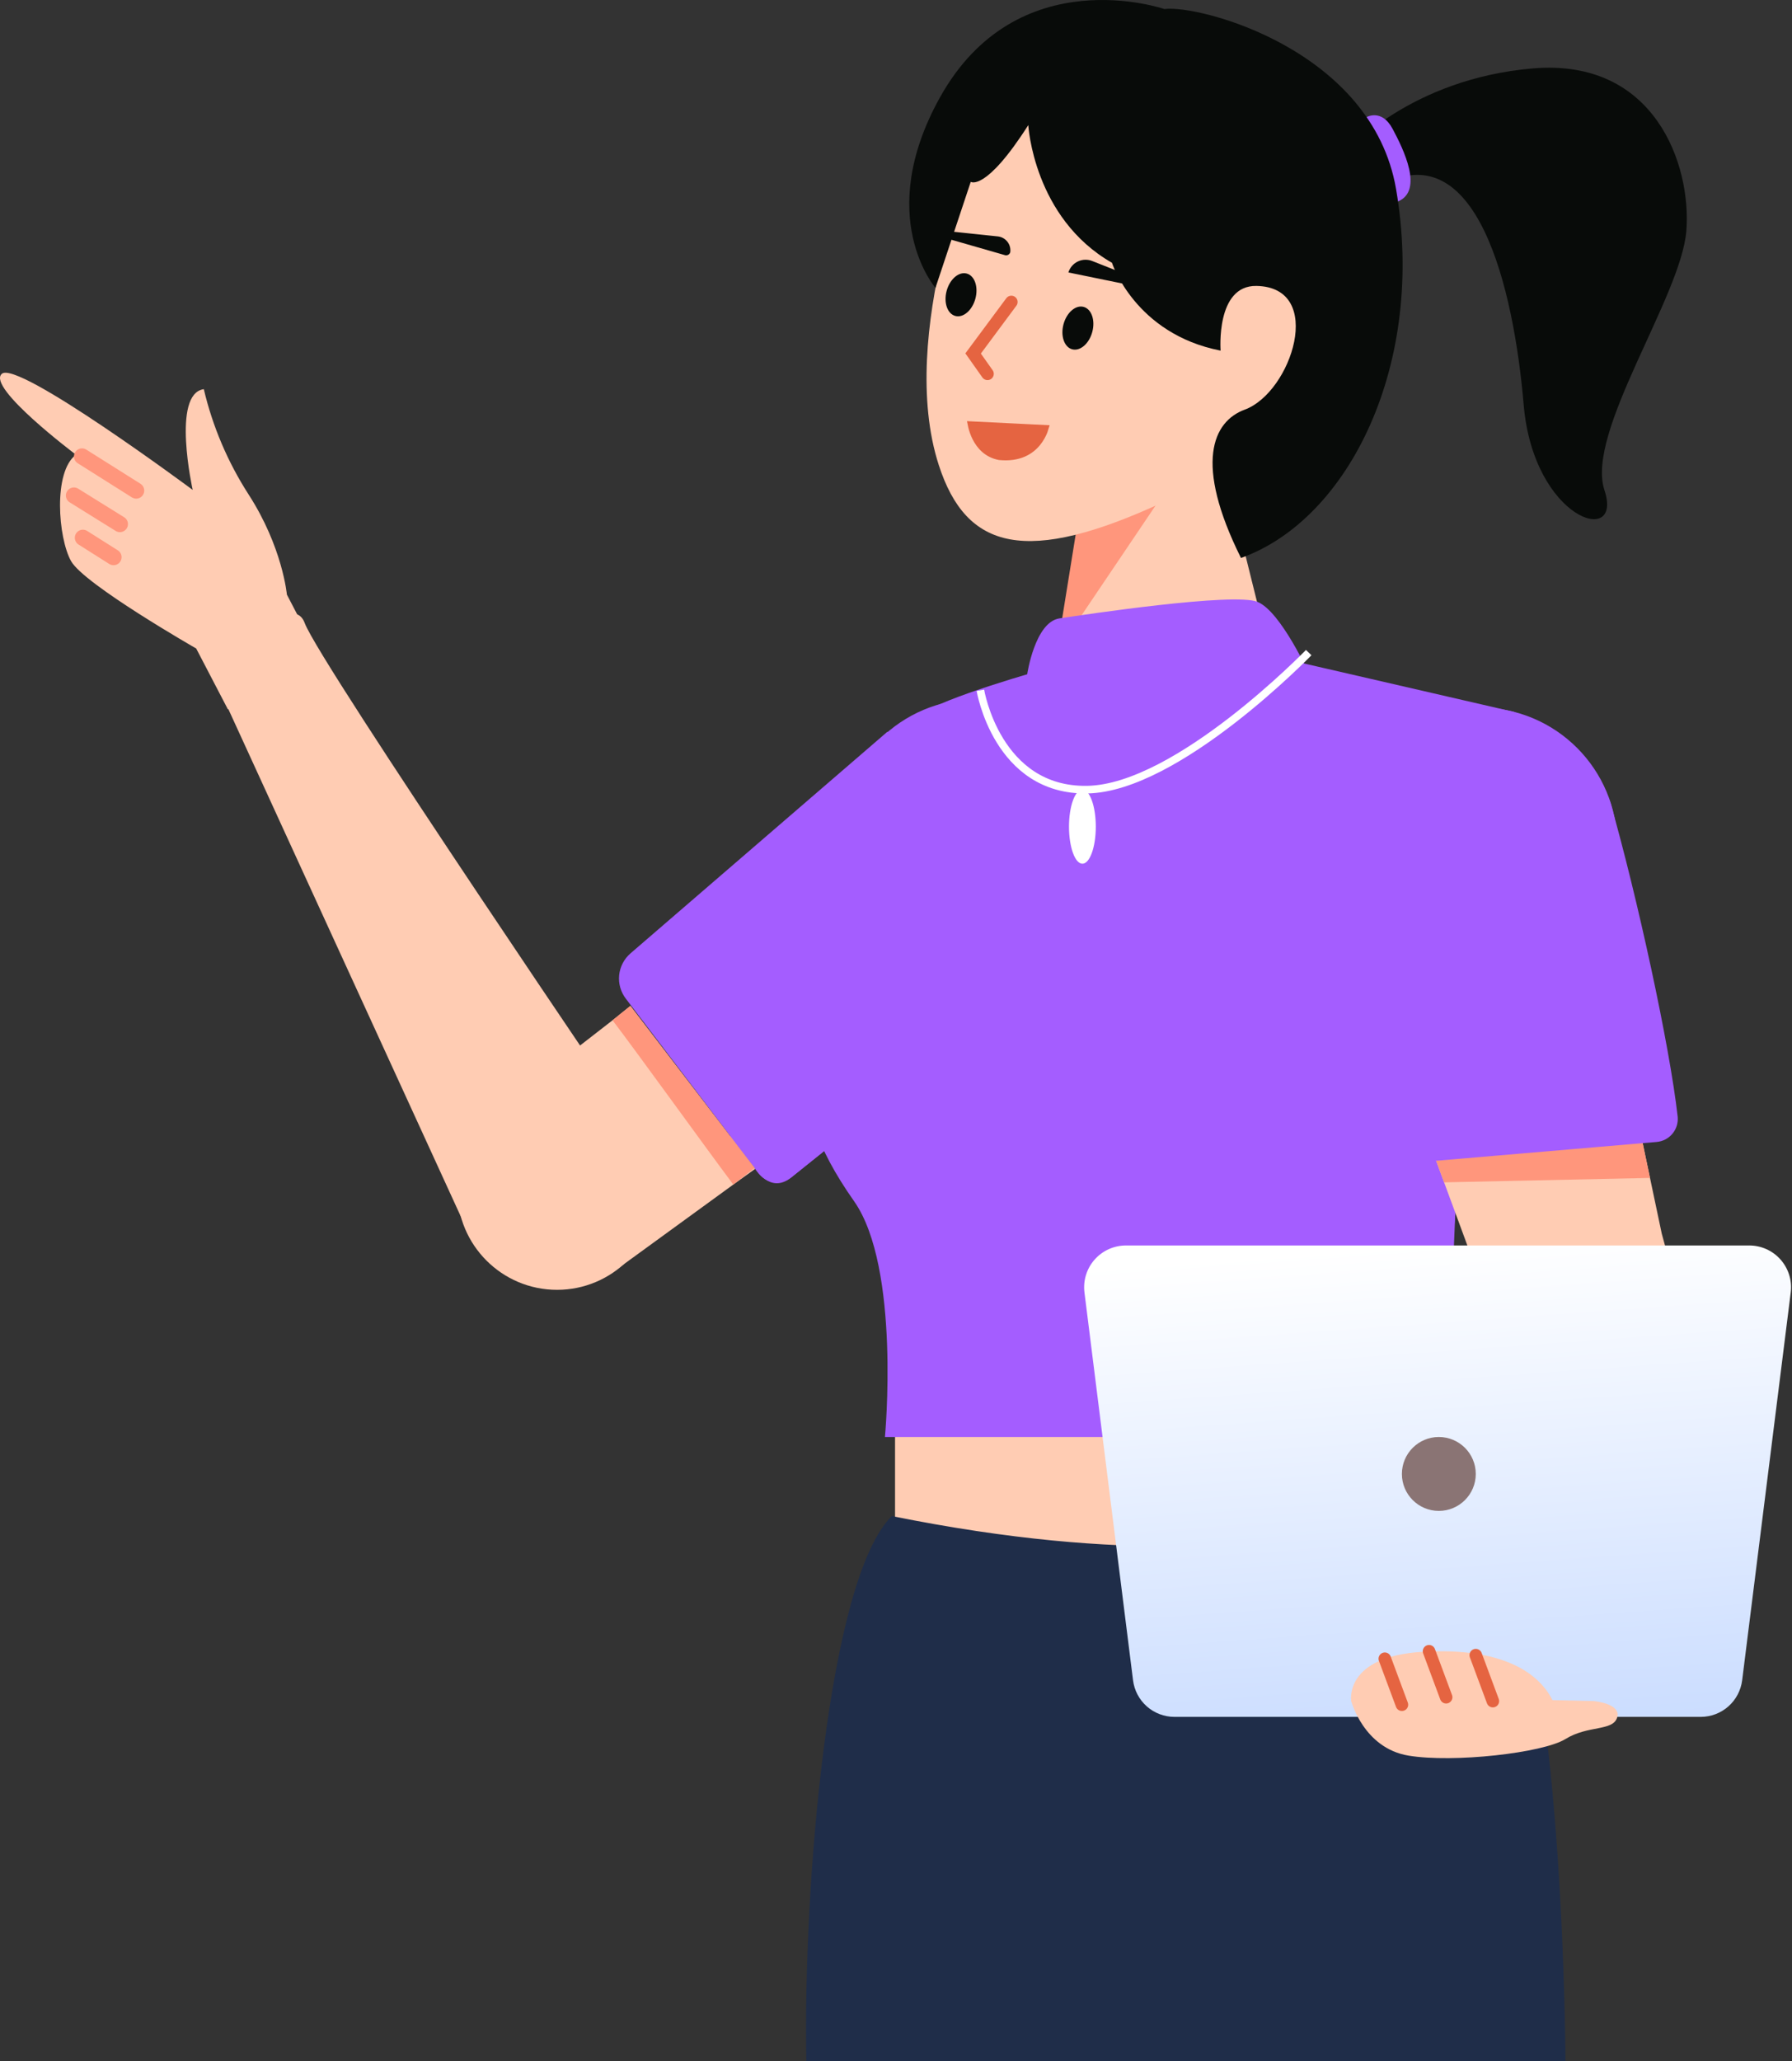 <svg width="207" height="238" viewBox="0 0 207 238" fill="none" xmlns="http://www.w3.org/2000/svg">
<rect x="0" y="0" width="207" height="238" fill="#333333" stroke="none"/>
<path d="M166.204 156.241H103.39V186.747H166.204V156.241Z" fill="#FFCCB3"/>
<path d="M103.02 175.048C95.653 182.296 92.754 217.993 93.142 238H180.835C180.835 238 180.677 194.371 174.029 179.669C167.915 166.149 157.752 186.093 103.02 175.048Z" fill="#1F2D49"/>
<path d="M155.65 17.407C155.65 17.407 162.926 9.108 177.049 7.9C191.172 6.693 195.398 19.063 194.795 26.663C194.191 34.263 183.123 49.96 185.336 56.601C187.55 63.242 177.141 60.022 176.006 46.74C174.872 33.458 170.646 14.944 159.175 21.585L155.65 17.407Z" fill="#080B09"/>
<path d="M157.858 13.522C157.858 13.522 159.598 12.514 160.858 14.867C162.118 17.219 164.472 21.995 161.489 23.261C158.506 24.527 157.858 13.522 157.858 13.522Z" fill="#A45DFF"/>
<path d="M117.514 90.014C117.514 90.014 128.797 102.677 125.044 106.739C117.613 115.087 97.847 130.777 91.37 135.97C91.091 136.184 90.771 136.341 90.431 136.431C90.09 136.521 89.735 136.543 89.386 136.495C89.038 136.448 88.702 136.331 88.398 136.153C88.094 135.975 87.829 135.738 87.617 135.457L72.302 115.322C71.703 114.547 71.424 113.572 71.521 112.597C71.619 111.622 72.086 110.722 72.827 110.081L102.492 84.501L117.514 90.014Z" fill="#A45DFF"/>
<path d="M99.703 106.112C99.703 106.112 85.642 114.469 84.375 131.261L87.176 134.858C87.176 134.858 88.934 137.922 91.37 135.97C93.807 134.018 105.078 124.99 105.078 124.99L99.703 106.112Z" fill="#A45DFF"/>
<path d="M112.849 112.478C121.62 112.478 128.73 105.368 128.73 96.598C128.73 87.828 121.62 80.718 112.849 80.718C104.079 80.718 96.969 87.828 96.969 96.598C96.969 105.368 104.079 112.478 112.849 112.478Z" fill="#A45DFF"/>
<path d="M71.498 146.377L57.619 128.002L70.757 117.802L72.816 116.144L87.212 134.97L84.705 136.773L71.498 146.377Z" fill="#FFCCB3"/>
<path d="M84.705 136.773C80.988 131.796 73.997 122.068 70.757 117.802L72.817 116.144L87.176 134.858L84.705 136.773Z" fill="#FF967C"/>
<path d="M64.347 148.926C70.714 148.926 75.875 143.765 75.875 137.398C75.875 131.031 70.714 125.87 64.347 125.87C57.981 125.87 52.819 131.031 52.819 137.398C52.819 143.765 57.981 148.926 64.347 148.926Z" fill="#FFCCB3"/>
<path d="M74.109 131.197C74.109 131.197 36.921 76.585 35.202 71.947C33.53 67.418 24.746 78.317 24.746 78.317L53.527 141.11L74.109 131.197Z" fill="#FFCCB3"/>
<path d="M125.304 55.038L120.833 86.206C120.833 86.206 119.66 90.343 124.868 90.969C130.077 91.596 141.182 90.196 145.148 85.969C149.114 81.743 147.727 79.649 147.727 79.649L139.315 45.819L125.304 55.038Z" fill="#FFCCB3"/>
<path d="M124.682 59.072L135.617 55.209L122.069 75.288L124.682 59.072Z" fill="#FF967C"/>
<path d="M112.932 16.54C112.932 16.54 103.55 38.583 108.439 53.691C111.628 63.544 118.572 65.315 134.475 57.932C149.057 51.162 152.844 46.04 152.844 46.04L154.995 21.468C154.995 21.468 122.459 -3.107 112.932 16.54Z" fill="#FFCCB3"/>
<path d="M120.754 77.245C120.754 77.245 108.737 80.584 106.298 82.535C103.859 84.486 102.085 100.345 98.48 108.179C93.144 119.776 89.689 125.946 98.654 138.69C104.061 146.377 102.223 165.919 102.223 165.919H168.056C166.062 127.494 174.888 82.197 174.888 82.197L145.176 75.35C138.477 76.505 120.754 77.245 120.754 77.245Z" fill="#A45DFF"/>
<path d="M118.653 77.865C118.653 77.865 119.541 71.825 122.382 71.4C125.222 70.974 142.577 68.364 145.277 69.5C147.976 70.637 151.244 77.865 151.244 77.865C151.244 77.865 145.703 91.38 137.746 92.091C129.79 92.801 116.096 90.348 117.545 85.323C118.992 80.298 118.653 77.865 118.653 77.865Z" fill="#A45DFF"/>
<path d="M113.248 79.701C113.248 79.701 115.168 91.358 125.594 91.174C136.021 90.99 151.172 75.35 151.172 75.35" stroke="white" stroke-width="0.879" stroke-miterlimit="10"/>
<path d="M160.487 96.598C160.487 96.598 150.127 103.448 153.179 110.36C156.61 118.131 156.581 138.146 146.732 139.401C129.159 141.639 136.794 144.712 144.92 146.675C153.045 148.639 149.718 148.641 149.718 157.058C149.718 163.049 168.545 168.244 168.056 163.403C164.782 131.016 178.39 110.509 160.487 96.598Z" fill="#A45DFF"/>
<path d="M112.096 48.971L120.823 49.403C120.792 49.511 120.744 49.657 120.676 49.83C120.527 50.205 120.281 50.7 119.891 51.178C119.116 52.126 117.764 53.028 115.428 52.792C113.953 52.509 113.114 51.517 112.639 50.578C112.401 50.108 112.257 49.654 112.172 49.318C112.137 49.18 112.113 49.062 112.096 48.971Z" fill="#E56441" stroke="#E56441" stroke-width="0.648"/>
<path d="M112.671 34.481C113.036 33.129 112.588 31.832 111.671 31.585C110.753 31.337 109.714 32.233 109.349 33.584C108.985 34.937 109.433 36.233 110.35 36.48C111.268 36.728 112.307 35.833 112.671 34.481Z" fill="#080B09"/>
<path d="M126.172 38.33C126.537 36.978 126.089 35.682 125.172 35.434C124.254 35.187 123.215 36.082 122.85 37.434C122.485 38.786 122.934 40.083 123.851 40.33C124.768 40.578 125.808 39.682 126.172 38.33Z" fill="#080B09"/>
<path d="M109.257 27.497L116.12 29.47C116.24 29.494 116.364 29.474 116.47 29.413C116.575 29.352 116.656 29.255 116.695 29.14C116.726 28.924 116.714 28.703 116.658 28.491C116.601 28.28 116.503 28.082 116.368 27.91C116.233 27.737 116.065 27.594 115.873 27.489C115.681 27.383 115.47 27.318 115.253 27.296L109.358 26.676C108.906 26.554 108.692 27.345 109.257 27.497Z" fill="#080B09"/>
<path d="M132.721 33.364L123.414 31.459C123.498 31.183 123.64 30.927 123.829 30.707C124.018 30.488 124.251 30.311 124.513 30.188C124.775 30.064 125.059 29.997 125.349 29.99C125.638 29.983 125.926 30.037 126.193 30.148L132.987 32.83C133.213 32.891 133.06 33.456 132.721 33.364Z" fill="#080B09"/>
<path d="M116.822 34.867L112.408 40.812L114.07 43.163" stroke="#E56441" stroke-width="1.45" stroke-linecap="round"/>
<path d="M125.032 99.726C125.886 99.726 126.579 97.811 126.579 95.45C126.579 93.088 125.886 91.174 125.032 91.174C124.177 91.174 123.484 93.088 123.484 95.45C123.484 97.811 124.177 99.726 125.032 99.726Z" fill="white"/>
<path d="M196.37 158.558L173.42 160.438L169.502 143.806L164.783 131.016L188.935 128.125L191.955 142.44L196.37 158.558Z" fill="#FFCCB3"/>
<path d="M189.75 131.991L190.597 136.005L166.812 136.517L165.247 132.277L189.75 131.991Z" fill="#FF967C"/>
<path d="M170.939 113.458C179.71 113.458 186.819 106.349 186.819 97.579C186.819 88.808 179.71 81.698 170.939 81.698C162.169 81.698 155.059 88.808 155.059 97.579C155.059 106.349 162.169 113.458 170.939 113.458Z" fill="#A45DFF"/>
<path d="M167.876 90.112C167.876 90.112 184.613 87.365 186.034 92.71C189.104 103.456 192.878 120.709 193.796 128.959C193.827 129.31 193.789 129.664 193.682 130C193.576 130.335 193.405 130.647 193.177 130.916C192.95 131.185 192.672 131.406 192.359 131.567C192.046 131.728 191.704 131.826 191.353 131.854L166.147 134.005C165.172 134.096 164.199 133.81 163.428 133.206C162.657 132.601 162.147 131.724 162.002 130.756L155.176 99.846L167.876 90.112Z" fill="#A45DFF"/>
<path d="M118.781 14.445C118.781 14.445 119.374 25.151 128.445 30.34C128.445 30.34 131.097 38.552 140.996 40.483C140.996 40.483 140.412 32.936 145.13 33.015C153.142 33.151 149.201 45.304 143.784 47.298C140.103 48.653 137.886 53.463 143.351 64.423C155.898 59.948 164.722 41.874 161.263 21.822C158.492 5.764 138.585 0.52 134.494 1.043C134.494 1.043 117.509 -4.824 108.565 11.269C100.919 25.027 108.059 33.237 108.059 33.237L112.134 20.993C112.134 20.993 113.836 22.188 118.781 14.445Z" fill="#080B09"/>
<path d="M196.455 198.235H135.668C134.492 198.235 133.357 197.805 132.475 197.028C131.594 196.249 131.027 195.176 130.881 194.01L125.27 149.231C125.185 148.552 125.245 147.863 125.447 147.209C125.648 146.555 125.987 145.951 126.44 145.439C126.892 144.925 127.449 144.514 128.073 144.233C128.697 143.951 129.373 143.806 130.057 143.806H202.065C202.75 143.806 203.426 143.951 204.05 144.233C204.674 144.514 205.23 144.925 205.683 145.439C206.136 145.951 206.474 146.555 206.676 147.209C206.878 147.863 206.938 148.552 206.853 149.231L201.243 194.01C201.096 195.176 200.529 196.249 199.648 197.028C198.766 197.805 197.631 198.235 196.455 198.235Z" fill="url(#paint0_linear_3_335)"/>
<path d="M166.204 174.452C168.561 174.452 170.471 172.542 170.471 170.186C170.471 167.829 168.561 165.919 166.204 165.919C163.848 165.919 161.938 167.829 161.938 170.186C161.938 172.542 163.848 174.452 166.204 174.452Z" fill="#8A7474"/>
<path d="M26.326 81.904L22.663 74.877C22.663 74.877 9.711 67.468 8.21 64.789C6.709 62.11 6.119 54.462 8.776 52.503C8.776 52.503 -1.558 44.742 0.202 43.169C1.955 41.483 22.258 56.565 22.258 56.565C22.258 56.565 19.786 45.453 23.542 44.933C24.56 49.239 26.303 53.342 28.697 57.063C32.652 63.178 33.139 68.654 33.139 68.654L37.8 77.6L26.326 81.904Z" fill="#FFCCB3"/>
<path d="M9.473 52.7L15.731 56.644" stroke="#FF967C" stroke-width="1.86" stroke-linecap="round" stroke-linejoin="round"/>
<path d="M8.54 57.212L13.851 60.513" stroke="#FF967C" stroke-width="1.86" stroke-linecap="round" stroke-linejoin="round"/>
<path d="M9.572 62.09L13.115 64.329" stroke="#FF967C" stroke-width="1.86" stroke-linecap="round" stroke-linejoin="round"/>
<path d="M184.077 196.408C184.077 196.408 187.29 196.675 186.806 198.296C186.322 199.917 183.454 199.169 180.835 200.79C178.216 202.411 167.861 203.568 162.69 202.706C157.517 201.844 156.081 196.408 156.081 196.408C156.081 196.408 155.216 191.25 164.352 190.721C173.488 190.191 177.739 193.122 179.328 196.3L184.077 196.408Z" fill="#FFCCB3"/>
<path d="M159.965 191.522L161.938 196.829" stroke="#E56441" stroke-width="1.45" stroke-linecap="round"/>
<path d="M165.075 190.658L167.048 195.965" stroke="#E56441" stroke-width="1.45" stroke-linecap="round"/>
<path d="M170.471 191.107L172.444 196.414" stroke="#E56441" stroke-width="1.45" stroke-linecap="round"/>
<defs>
<linearGradient id="paint0_linear_3_335" x1="164.029" y1="143.677" x2="172.422" y2="259.827" gradientUnits="userSpaceOnUse">
<stop stop-color="white"/>
<stop offset="1" stop-color="#94B9FF"/>
</linearGradient>
</defs>
</svg>
